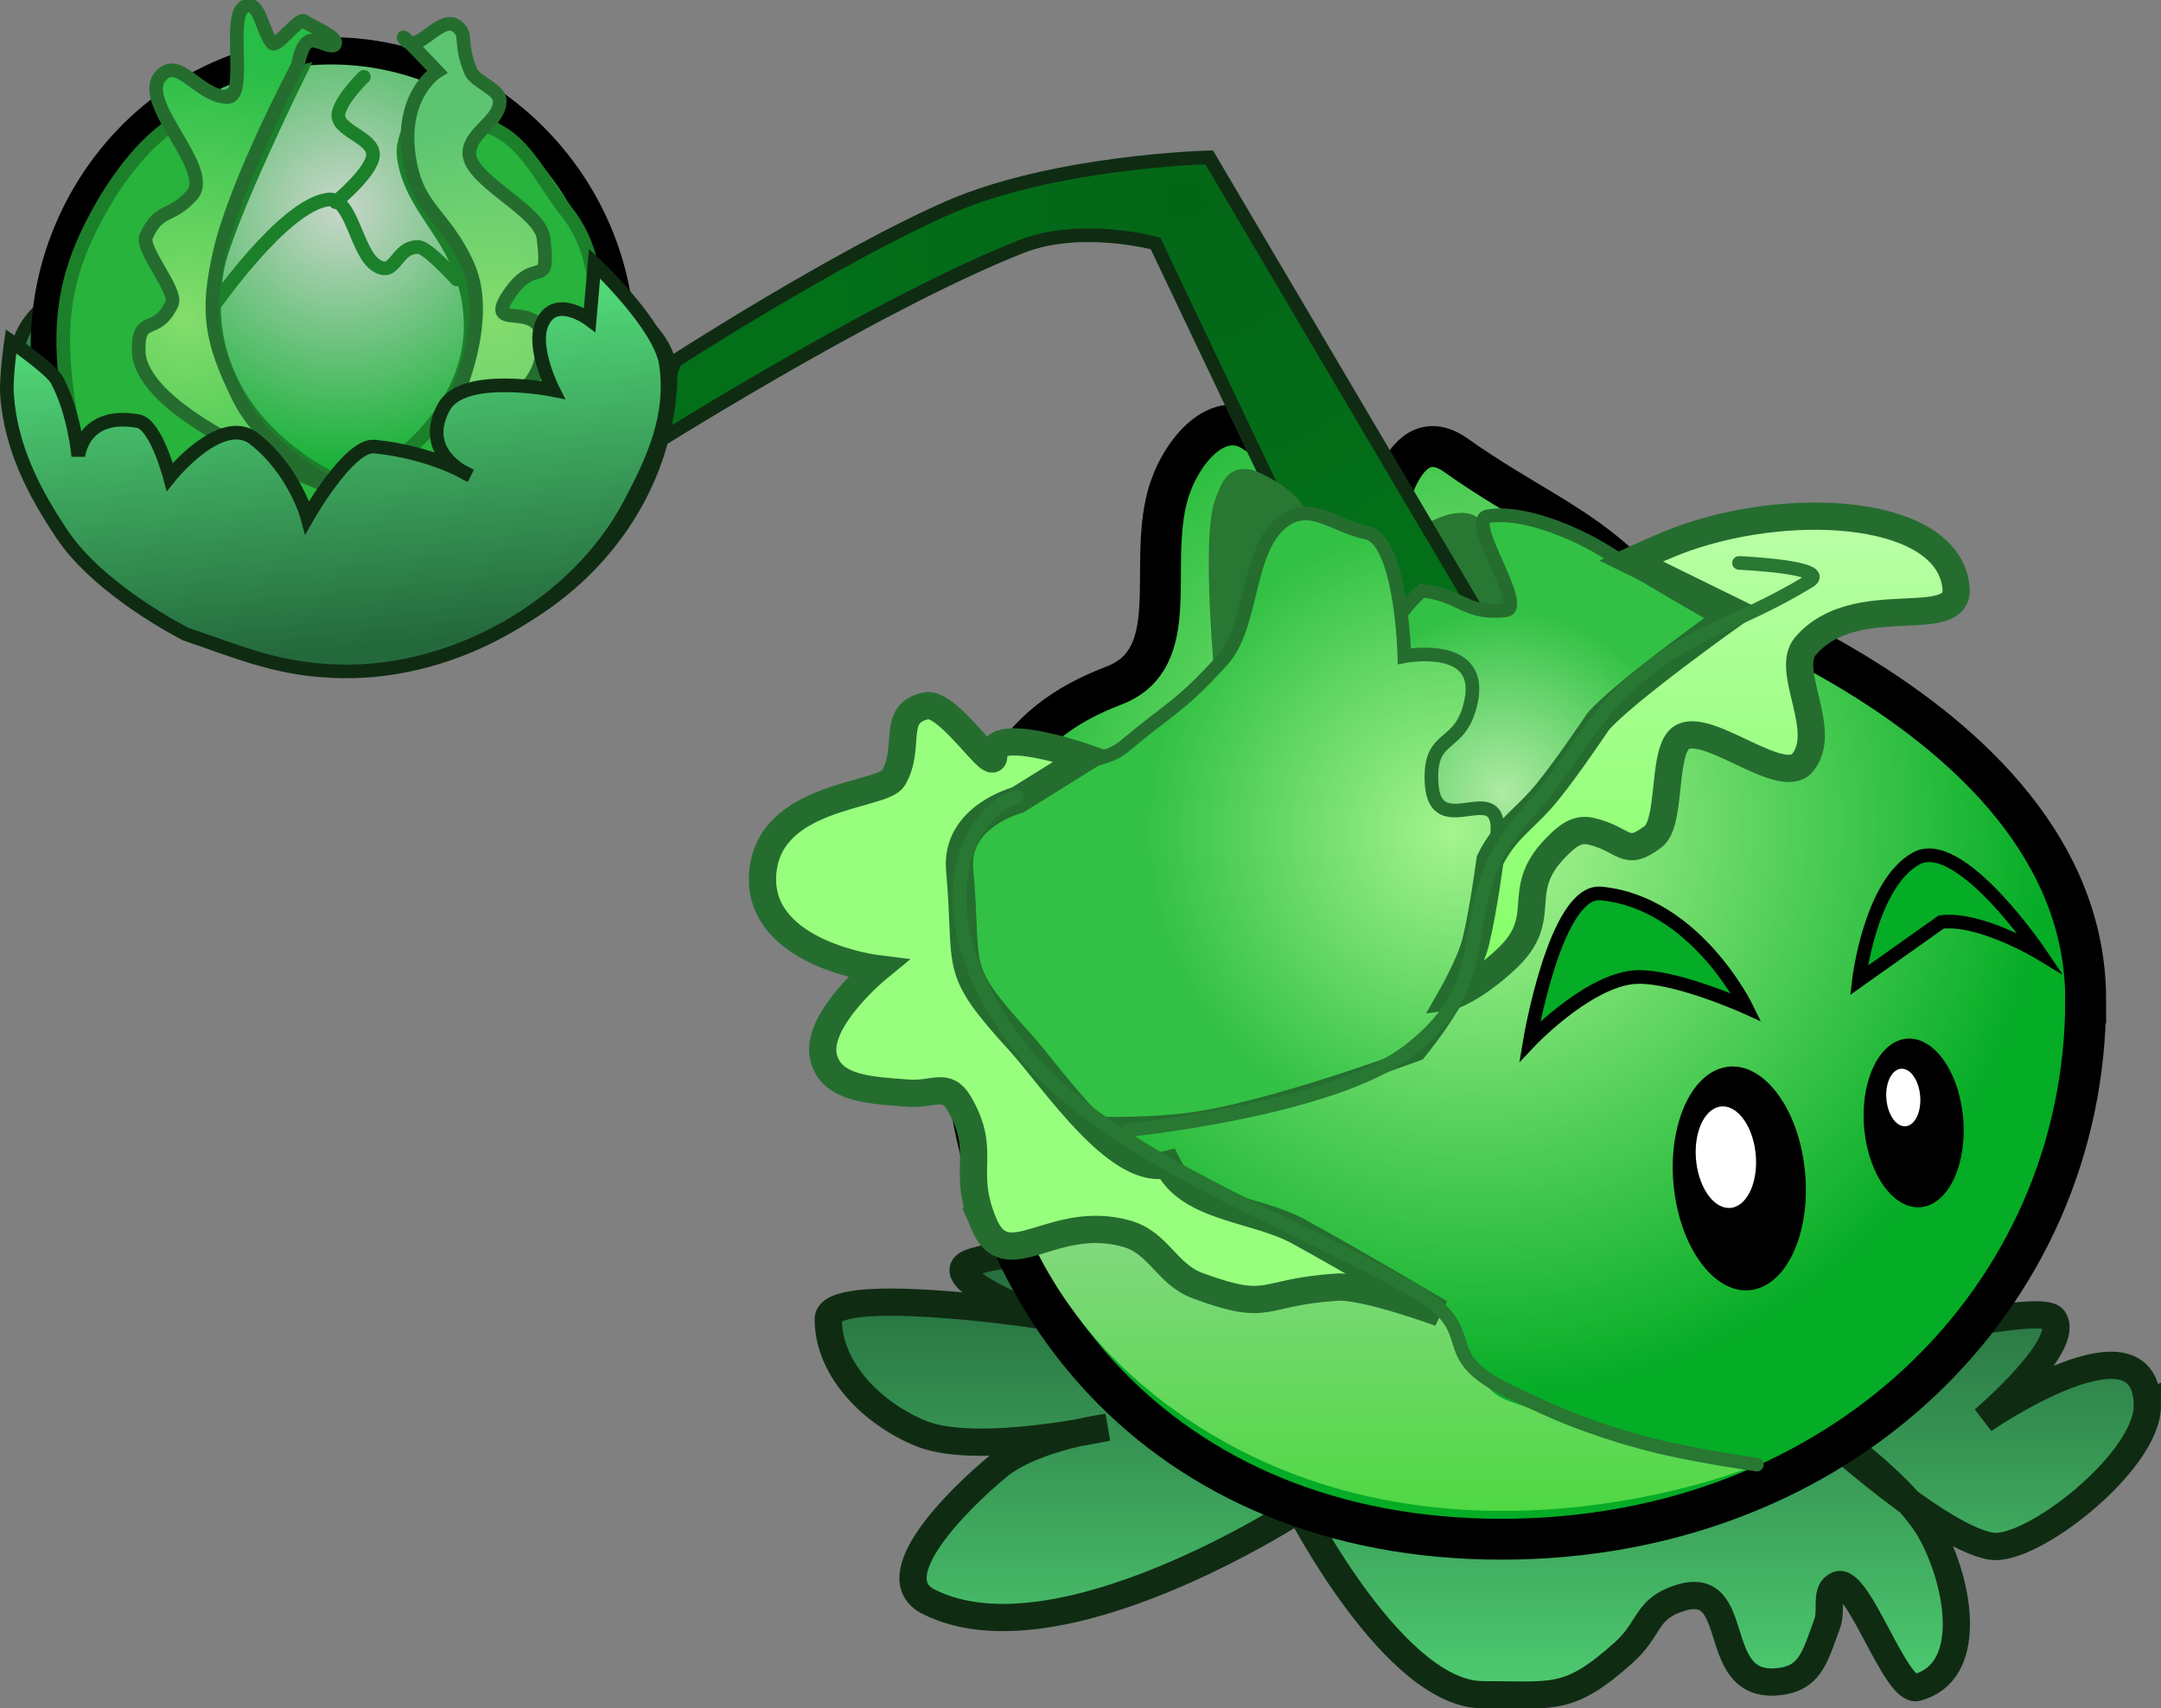 <svg version="1.1" xmlns="http://www.w3.org/2000/svg" xmlns:xlink="http://www.w3.org/1999/xlink" width="79.32" height="62.708" viewBox="0,0,79.32,62.708"><rect x="0" y="0" width="79.32" height="62.708" fill="#808080" stroke="none"/><defs><linearGradient x1="239.974" y1="191.005" x2="239.974" y2="207.408" gradientUnits="userSpaceOnUse" id="color-1"><stop offset="0" stop-color="#24693c"/><stop offset="1" stop-color="#4ecc71"/></linearGradient><radialGradient cx="239.448" cy="175.416" r="21.123" gradientUnits="userSpaceOnUse" id="color-2"><stop offset="0" stop-color="#b3fa98"/><stop offset="1" stop-color="#05ac26"/></radialGradient><radialGradient cx="228.867" cy="152.581" r="14.999" gradientUnits="userSpaceOnUse" id="color-3"><stop offset="0" stop-color="#036617"/><stop offset="1" stop-color="#037019"/></radialGradient><radialGradient cx="240.545" cy="174.256" r="6.679" gradientUnits="userSpaceOnUse" id="color-4"><stop offset="0" stop-color="#adeba3"/><stop offset="1" stop-color="#32c144"/></radialGradient><linearGradient x1="235.727" y1="182.846" x2="235.727" y2="200.647" gradientUnits="userSpaceOnUse" id="color-5"><stop offset="0" stop-color="#a8d9ab"/><stop offset="1" stop-color="#50d844"/></linearGradient><radialGradient cx="238.708" cy="175.722" r="11.331" gradientUnits="userSpaceOnUse" id="color-6"><stop offset="0" stop-color="#a5f48f"/><stop offset="1" stop-color="#32c144"/></radialGradient><linearGradient x1="247.906" y1="164.133" x2="247.906" y2="181.748" gradientUnits="userSpaceOnUse" id="color-7"><stop offset="0" stop-color="#baffa7"/><stop offset="1" stop-color="#82ff63"/></linearGradient><radialGradient cx="197.871" cy="152.842" r="10.591" gradientUnits="userSpaceOnUse" id="color-8"><stop offset="0" stop-color="#c8d6ca"/><stop offset="1" stop-color="#05ad27"/></radialGradient><radialGradient cx="192.189" cy="156.83" r="9.574" gradientUnits="userSpaceOnUse" id="color-9"><stop offset="0" stop-color="#83dd6c"/><stop offset="1" stop-color="#28bd46"/></radialGradient><radialGradient cx="203.385" cy="156.923" r="7.294" gradientUnits="userSpaceOnUse" id="color-10"><stop offset="0" stop-color="#83dd6c"/><stop offset="1" stop-color="#5dc572"/></radialGradient><linearGradient x1="196.697" y1="156.467" x2="198.015" y2="168.998" gradientUnits="userSpaceOnUse" id="color-11"><stop offset="0" stop-color="#53db7a"/><stop offset="1" stop-color="#24693c"/></linearGradient></defs><g transform="translate(-185.363,-145.187)"><g data-paper-data="{&quot;isPaintingLayer&quot;:true}" fill="none" fill-rule="nonzero" stroke="none" stroke-width="none" stroke-linecap="none" stroke-linejoin="miter" stroke-miterlimit="10" stroke-dasharray="" stroke-dashoffset="0" font-family="none" font-weight="none" font-size="none" text-anchor="none" style="mix-blend-mode: normal"><path d="M264.183,196.789c0,2.052 -4.268,5.397 -5.738,5.152c-2.115,-0.353 -7.017,-4.944 -7.017,-4.944c0,0 3.775,2.479 4.843,4.472c1.049,1.958 1.536,5.111 -0.546,5.66c-0.783,0.206 -2.161,-4.08 -2.911,-3.765c-0.489,0.206 -0.192,0.9 -0.381,1.414c-0.464,1.261 -0.626,2.071 -1.917,2.147c-2.438,0.145 -1.159,-3.825 -3.495,-3.08c-1.281,0.408 -1.06,1.115 -2.08,2.022c-2.006,1.785 -2.519,1.527 -5.153,1.527c-3.231,0 -6.728,-6.82 -6.728,-6.82c0,0 -8.876,5.804 -13.614,3.405c-1.772,-0.897 1.009,-3.694 2.554,-4.97c1.305,-1.078 4.006,-1.431 4.006,-1.431c0,0 -4.762,1.047 -6.799,0.241c-1.72,-0.681 -3.443,-2.294 -3.443,-4.217c0,-1.279 7.523,-0.175 7.523,-0.175c0,0 -3.79,-1.474 -2.172,-1.938c6.612,-1.899 30.216,2.377 32.387,2.865c0.724,0.163 6.772,-1.37 7.228,-0.76c0.699,0.934 -2.559,3.708 -2.559,3.708c0,0 6.01,-4.136 6.01,-0.512z" data-paper-data="{&quot;origPos&quot;:null}" fill="url(#color-1)" stroke="#0f2c13" stroke-width="1" stroke-linecap="butt"/><path d="M220.103,176.671v-2.766h2.49v2.766z" data-paper-data="{&quot;origPos&quot;:null}" fill="#1c5324" stroke="none" stroke-width="0" stroke-linecap="butt"/><path d="M261.918,181.887c0,10.935 -8.995,19.799 -21.446,19.799c-12.451,0 -19.797,-8.864 -19.797,-19.799c0,-7.642 2.01,-10.171 5.574,-11.535c2.58,-0.988 1.244,-4.302 1.971,-6.968c0.411,-1.509 1.759,-3.199 3.099,-2.391c2.064,1.244 4.73,3.874 4.73,3.874c0,0 0.575,-4.517 2.761,-2.965c2.455,1.743 4.36,2.46 6.21,4.226c0,0 16.899,4.824 16.899,15.759z" data-paper-data="{&quot;origPos&quot;:null}" fill="url(#color-2)" stroke="#000000" stroke-width="1.5" stroke-linecap="butt"/><path d="M251.597,188.013c0.276,2.257 -0.571,4.279 -1.892,4.516c-1.321,0.237 -2.616,-1.4 -2.892,-3.657c-0.276,-2.257 0.571,-4.279 1.892,-4.516c1.321,-0.237 2.616,1.4 2.892,3.657z" data-paper-data="{&quot;origPos&quot;:null,&quot;origRot&quot;:0}" fill="#000000" stroke="none" stroke-width="0" stroke-linecap="butt"/><path d="M257.41,186.105c0.187,1.703 -0.469,3.218 -1.467,3.384c-0.997,0.166 -1.958,-1.079 -2.145,-2.781c-0.187,-1.703 0.469,-3.218 1.467,-3.384c0.997,-0.166 1.958,1.079 2.145,2.781z" data-paper-data="{&quot;origPos&quot;:null,&quot;origRot&quot;:0}" fill="#000000" stroke="none" stroke-width="0" stroke-linecap="butt"/><path d="M236.5,165.699c0.258,-1.142 2.089,-1.659 2.1,-1.639c0.939,-0.193 1.143,0.227 1.326,0.673c0.549,1.338 4.807,4.479 4.807,4.479c0,0 -8.745,-1.246 -8.233,-3.513z" data-paper-data="{&quot;origPos&quot;:null,&quot;index&quot;:null}" fill="#287732" stroke="none" stroke-width="0" stroke-linecap="butt"/><path d="M233.797,166.775l-6.021,-12.653c0,0 -2.743,-0.748 -4.934,0.118c-5.422,2.142 -13.904,7.52 -13.904,7.52l1.199,-3.32c0,0 5.987,-3.861 10.037,-5.633c3.895,-1.705 9.571,-1.845 9.571,-1.845l10.005,16.953z" data-paper-data="{&quot;origPos&quot;:null,&quot;origRot&quot;:0}" fill="url(#color-3)" stroke="#0f2c13" stroke-width="0.5" stroke-linecap="butt"/><path d="M236.597,177.46c0,0 -2.635,-7.476 0.963,-10.594c1.435,0.158 1.6,0.894 3.064,0.723c0.811,-0.094 -1.465,-3.3 -0.662,-3.448c1.278,-0.236 3.271,0.616 4.37,1.309c1.954,1.234 4.575,2.7 4.575,2.7c0,0 -1.08,3.527 -4.532,6.518c-2.041,1.769 -7.778,2.791 -7.778,2.791z" data-paper-data="{&quot;origPos&quot;:null}" fill="url(#color-4)" stroke="#256d2f" stroke-width="0.5" stroke-linecap="butt"/><path d="M249.797,187.468c0.125,1.024 -0.259,1.941 -0.858,2.049c-0.599,0.108 -1.187,-0.635 -1.312,-1.659c-0.125,-1.024 0.259,-1.941 0.858,-2.049c0.599,-0.108 1.187,0.635 1.312,1.659z" data-paper-data="{&quot;origPos&quot;:null,&quot;origRot&quot;:0}" fill="#ffffff" stroke="none" stroke-width="0" stroke-linecap="butt"/><path d="M255.839,185.37c0.064,0.581 -0.16,1.097 -0.5,1.154c-0.34,0.057 -0.668,-0.368 -0.731,-0.949c-0.064,-0.581 0.16,-1.097 0.5,-1.154c0.34,-0.057 0.668,0.368 0.731,0.949z" data-paper-data="{&quot;origPos&quot;:null,&quot;origRot&quot;:0}" fill="#ffffff" stroke="none" stroke-width="0" stroke-linecap="butt"/><path d="M229.982,170.472c0,0 -0.558,-5.629 -0.009,-6.967c0.183,-0.446 0.387,-1.268 1.326,-1.075c0.011,-0.02 1.842,0.658 2.1,1.8c0.512,2.267 -0.099,0.785 -0.099,0.785z" data-paper-data="{&quot;origPos&quot;:null}" fill="#287732" stroke="none" stroke-width="0" stroke-linecap="butt"/><path d="M241.514,183.415c0,0 0.934,-5.588 2.609,-5.432c3.456,0.323 5.342,4.181 5.342,4.181c0,0 -2.893,-1.308 -4.276,-1.091c-1.72,0.271 -3.675,2.342 -3.675,2.342z" data-paper-data="{&quot;origPos&quot;:null,&quot;origRot&quot;:0}" fill="#05ac26" stroke="#000000" stroke-width="0.5" stroke-linecap="butt"/><path d="M253.594,181.173c0,0 0.41,-3.542 2.104,-4.475c1.598,-0.881 4.539,3.472 4.539,3.472c0,0 -2.172,-1.313 -3.62,-1.14z" data-paper-data="{&quot;origPos&quot;:null,&quot;index&quot;:null,&quot;origRot&quot;:0}" fill="#05ac26" stroke="#000000" stroke-width="0.5" stroke-linecap="butt"/><path d="M229.861,197.855c-9.31,-5.533 -8.115,-15.009 -8.115,-15.009c0,0 1.82,2.316 3.489,3.521c2.899,2.092 5.279,2.899 8.358,4.716c1.073,0.633 3.303,0.956 4.274,1.736c1.047,0.841 1.197,2.003 1.971,3.1c0.561,0.795 1.204,0.698 2.073,1.137c2.909,1.469 7.847,1.933 7.847,1.933c0,0 -10.586,4.399 -19.896,-1.134z" data-paper-data="{&quot;origPos&quot;:null}" fill="url(#color-5)" stroke="#287732" stroke-width="0" stroke-linecap="butt"/><path d="M221.688,186.082c0,0 -3.002,-6.461 -1.586,-10.254c1.417,-3.793 4.875,-1.868 6.538,-3.255c1.746,-1.456 2.057,-1.465 3.587,-3.148c1.168,-1.284 0.863,-4.129 2.28,-5.131c0.983,-0.696 1.832,0.205 3.013,0.444c1.289,0.261 1.391,4.536 1.391,4.536c0,0 2.882,-0.557 2.457,1.611c-0.366,1.868 -1.561,1.131 -1.46,3.032c0.122,2.288 2.628,-0.326 2.405,1.954c-0.346,3.54 -0.647,5.217 -2.874,7.991c0,0 -5.581,2.088 -8.55,2.432c-3.585,0.415 -7.201,-0.212 -7.201,-0.212z" data-paper-data="{&quot;origPos&quot;:null}" fill="url(#color-6)" stroke="#256d2f" stroke-width="0.5" stroke-linecap="butt"/><path d="M221.475,190.109c-0.851,-2.002 0.154,-2.614 -0.912,-4.428c-0.465,-0.792 -0.945,-0.292 -1.861,-0.369c-1.245,-0.104 -2.829,-0.104 -3.112,-1.321c-0.317,-1.364 1.975,-3.245 1.975,-3.245c0,0 -4.354,-0.531 -4.211,-3.421c0.148,-2.996 4.394,-2.889 4.799,-3.575c0.681,-1.155 -0.113,-2.367 1.197,-2.654c0.842,-0.184 2.568,2.648 2.488,1.79c-0.104,-1.112 3.38,0.109 3.38,0.109l-2.508,1.56c0,0 -2.3,0.598 -2.122,2.562c0.338,3.739 -0.332,3.525 2.196,6.301c1.248,1.371 3.6,4.97 5.429,4.508c0.798,1.63 3.231,1.597 4.823,2.47c2.068,1.133 5.185,2.985 5.185,2.985c0,0 -2.766,-1.014 -3.783,-0.947c-2.875,0.187 -2.393,0.944 -5.098,-0.047c-1.165,-0.427 -1.434,-1.581 -2.628,-1.917c-2.723,-0.766 -4.387,1.642 -5.238,-0.361z" data-paper-data="{&quot;origPos&quot;:null}" fill="#98ff7e" stroke="#256d2f" stroke-width="1" stroke-linecap="butt"/><path d="M238.648,181.748c0,0 0.699,-1.229 0.886,-2.005c0.288,-1.195 0.519,-2.981 0.519,-2.981c0.589,-1.178 1.262,-1.472 2.096,-2.493c0.763,-0.934 1.869,-2.589 1.869,-2.589c0.927,-1.093 5.05,-4.02 5.05,-4.02l-3.839,-1.884c0,0 1.305,-0.606 2.024,-0.854c4.12,-1.424 9.626,-0.98 9.906,1.825c0.17,1.71 -3.703,0.01 -5.527,2.159c-0.769,0.906 0.871,3.1 -0.107,4.278c-0.799,0.962 -3.745,-1.77 -4.557,-0.818c-0.572,0.67 -0.271,3.04 -0.931,3.536c-1.045,0.785 -0.998,0.098 -2.27,-0.202c-0.542,-0.127 -0.903,0.199 -1.293,0.596c-1.612,1.638 -0.147,2.541 -1.831,4.106c-1.179,1.096 -1.994,1.346 -1.994,1.346z" data-paper-data="{&quot;origPos&quot;:null}" fill="url(#color-7)" stroke="#256d2f" stroke-width="1" stroke-linecap="butt"/><path d="M249.194,165.85c0,0 3.439,0.15 2.572,0.676c-2.877,1.744 -4.399,1.733 -6.842,4.046c-1.25,1.184 -2.278,3.148 -3.447,4.412c-3.202,3.465 -0.673,5.915 -4.42,8.783c-2.805,2.147 -10.262,2.9 -10.262,2.9" data-paper-data="{&quot;origPos&quot;:null}" fill="none" stroke="#287732" stroke-width="0.5" stroke-linecap="round"/><path d="M249.852,198.947c0,0 -2.543,-0.351 -4.261,-0.825c-1.846,-0.509 -3.086,-1.022 -4.811,-1.855c-2.993,-1.446 -0.752,-2.173 -3.652,-3.796c-4.11,-2.3 -9.166,-4.128 -12.742,-7.193c-2.638,-2.262 -4.885,-6.409 -3.258,-9.43c0.679,-1.26 1.566,-1.412 1.566,-1.412" data-paper-data="{&quot;origPos&quot;:null}" fill="none" stroke="#287732" stroke-width="0.5" stroke-linecap="round"/><path d="M209.978,159.075c-0.197,6.028 -5.727,10.74 -12.351,10.523c-6.624,-0.217 -11.834,-5.28 -11.636,-11.308c0.197,-6.028 24.185,-5.243 23.987,0.786z" data-paper-data="{&quot;origPos&quot;:null,&quot;origRot&quot;:0}" fill="#2e8149" stroke="#0f2c13" stroke-width="0.5" stroke-linecap="butt"/><path d="M187.05,159.001c-0.612,-5.817 3.581,-11.281 9.399,-11.892c5.817,-0.612 11.056,3.859 11.667,9.677c0.612,5.817 -3.581,11.281 -9.399,11.892c-5.817,0.612 -11.056,-3.859 -11.667,-9.677z" data-paper-data="{&quot;origPos&quot;:null,&quot;origRot&quot;:0}" fill="url(#color-8)" stroke="#000000" stroke-width="1" stroke-linecap="butt"/><path d="M205.541,163.79c-1.663,2.229 -2.3,2.089 -3.746,2.214c-2.764,0.238 -7.096,-1.427 -7.096,-1.427c0,0 4.231,-1.325 6.141,-3.349c1.703,-1.804 2.287,-3.951 1.363,-6.253c-0.61,-1.519 -1.821,-2.446 -2.023,-4.07c-0.113,-0.914 1.006,-2.393 1.006,-2.393c0,0 0.636,0.673 2.337,1.42c1.142,0.502 1.815,1.987 2.591,2.964c1.054,1.327 1.083,2.617 1.26,4.303c0.4,3.798 -0.281,4.509 -1.835,6.592z" data-paper-data="{&quot;origPos&quot;:null,&quot;index&quot;:null,&quot;origRot&quot;:0}" fill="#27b33c" stroke="#1c802b" stroke-width="0.5" stroke-linecap="butt"/><path d="M187.76,159.033c-0.215,-2.044 0.001,-3.635 0.917,-5.475c0.674,-1.355 1.659,-2.832 2.887,-3.715c1.83,-1.316 4.805,-2.012 4.805,-2.012c0,0 -2.74,5.56 -3.036,7.259c-0.515,2.964 0.72,5.363 3.194,7.073c2.776,1.919 8.129,2.423 8.129,2.423c0,0 -3.886,4.508 -8.029,3.406c0,0 -3.112,-0.535 -4.858,-1.929c-2.236,-1.785 -3.526,-2.424 -4.011,-7.03z" data-paper-data="{&quot;origPos&quot;:null,&quot;origRot&quot;:0}" fill="#27b33c" stroke="#1c802b" stroke-width="0.5" stroke-linecap="butt"/><path d="M193.169,156.472c0,0 2.61,-3.773 4.243,-3.96c0.869,-0.1 1.023,1.953 1.763,2.419c0.726,0.457 0.697,-0.706 1.554,-0.676c0.331,0.012 1.399,1.19 1.399,1.19" data-paper-data="{&quot;origPos&quot;:null,&quot;origRot&quot;:0}" fill="none" stroke="#1c802b" stroke-width="0.5" stroke-linecap="round"/><path d="M198.719,148.007c0,0 -0.802,0.766 -0.928,1.324c-0.146,0.646 1.274,0.874 1.264,1.536c-0.009,0.621 -1.377,1.741 -1.377,1.741" data-paper-data="{&quot;origPos&quot;:null,&quot;origRot&quot;:0}" fill="none" stroke="#1c802b" stroke-width="0.5" stroke-linecap="round"/><path d="M190.451,158.029c-0.006,-1.344 0.651,-0.478 1.222,-1.694c0.217,-0.462 -1.155,-2.007 -0.945,-2.473c0.483,-1.072 0.892,-0.636 1.676,-1.512c0.842,-0.942 -1.962,-3.361 -1.167,-4.343c0.667,-0.825 1.426,0.747 2.487,0.74c0.727,-0.005 -0.027,-2.952 0.606,-3.31c0.549,-0.311 0.628,0.839 1.021,1.333c0.16,0.201 0.985,-0.966 1.183,-0.803c0.204,0.167 1.171,0.537 1.137,0.799c-0.039,0.3 -0.703,-0.202 -0.973,-0.065c-0.3,0.152 -0.398,0.883 -0.398,0.883c0,0 -2.27,4.265 -2.866,6.847c-0.508,2.203 -0.329,3.25 0.659,5.283c1.523,3.134 6.14,4.321 6.14,4.321c0,0 -9.77,-3.01 -9.784,-6.005z" data-paper-data="{&quot;origPos&quot;:null,&quot;origRot&quot;:0}" fill="url(#color-9)" stroke="#256d2f" stroke-width="0.5" stroke-linecap="butt"/><path d="M201.669,160.748c0,0 1.915,-3.548 0.849,-5.857c-0.885,-1.916 -1.877,-2.017 -2.15,-4.003c-0.308,-2.243 1.042,-3.079 1.042,-3.079c0,0 -1.509,-1.602 -1.192,-1.184c0.466,0.614 1.318,-0.952 1.919,-0.47c0.417,0.334 0.055,0.557 0.507,1.656c0.148,0.359 1.037,0.661 1.059,1.049c0.042,0.751 -0.99,1.103 -1.109,1.846c-0.167,1.045 2.592,2.166 2.718,3.217c0.243,2.039 -0.268,0.548 -1.293,2.112c-0.918,1.4 1.238,0.035 1.277,1.708c0.062,2.638 -3.626,3.005 -3.626,3.005z" data-paper-data="{&quot;origPos&quot;:null,&quot;origRot&quot;:0}" fill="url(#color-10)" stroke="#256d2f" stroke-width="0.5" stroke-linecap="butt"/><path d="M185.62,159.692c-0.047,-0.642 0.147,-1.975 0.147,-1.975c0,0 1.465,1.015 1.681,1.413c0.648,1.196 0.789,2.803 0.789,2.803c0,0 0.15,-1.657 2.2,-1.287c0.652,0.118 1.158,2.041 1.158,2.041c0,0 1.887,-2.353 3.11,-1.385c1.483,1.174 1.938,2.874 1.938,2.874c0,0 1.524,-2.687 2.461,-2.597c2.118,0.204 3.522,1.067 3.522,1.067c0,0 -1.924,-0.767 -0.971,-2.518c0.702,-1.29 4.012,-0.626 4.012,-0.626c0,0 -0.776,-1.529 -0.425,-2.404c0.464,-1.157 1.765,-0.177 1.765,-0.177l0.18,-2.059c0,0 2.415,2.271 2.618,3.688c0.272,1.894 -0.423,3.43 -1.314,5.123c-1.96,3.725 -6.388,6.239 -10.597,6.158c-2.242,-0.043 -3.587,-0.642 -5.709,-1.367c0,0 -3.144,-1.573 -4.544,-3.665c-1.04,-1.555 -1.879,-3.182 -2.019,-5.107z" data-paper-data="{&quot;origPos&quot;:null,&quot;origRot&quot;:0}" fill="url(#color-11)" stroke="#0f2c13" stroke-width="0.5" stroke-linecap="butt"/></g></g></svg>